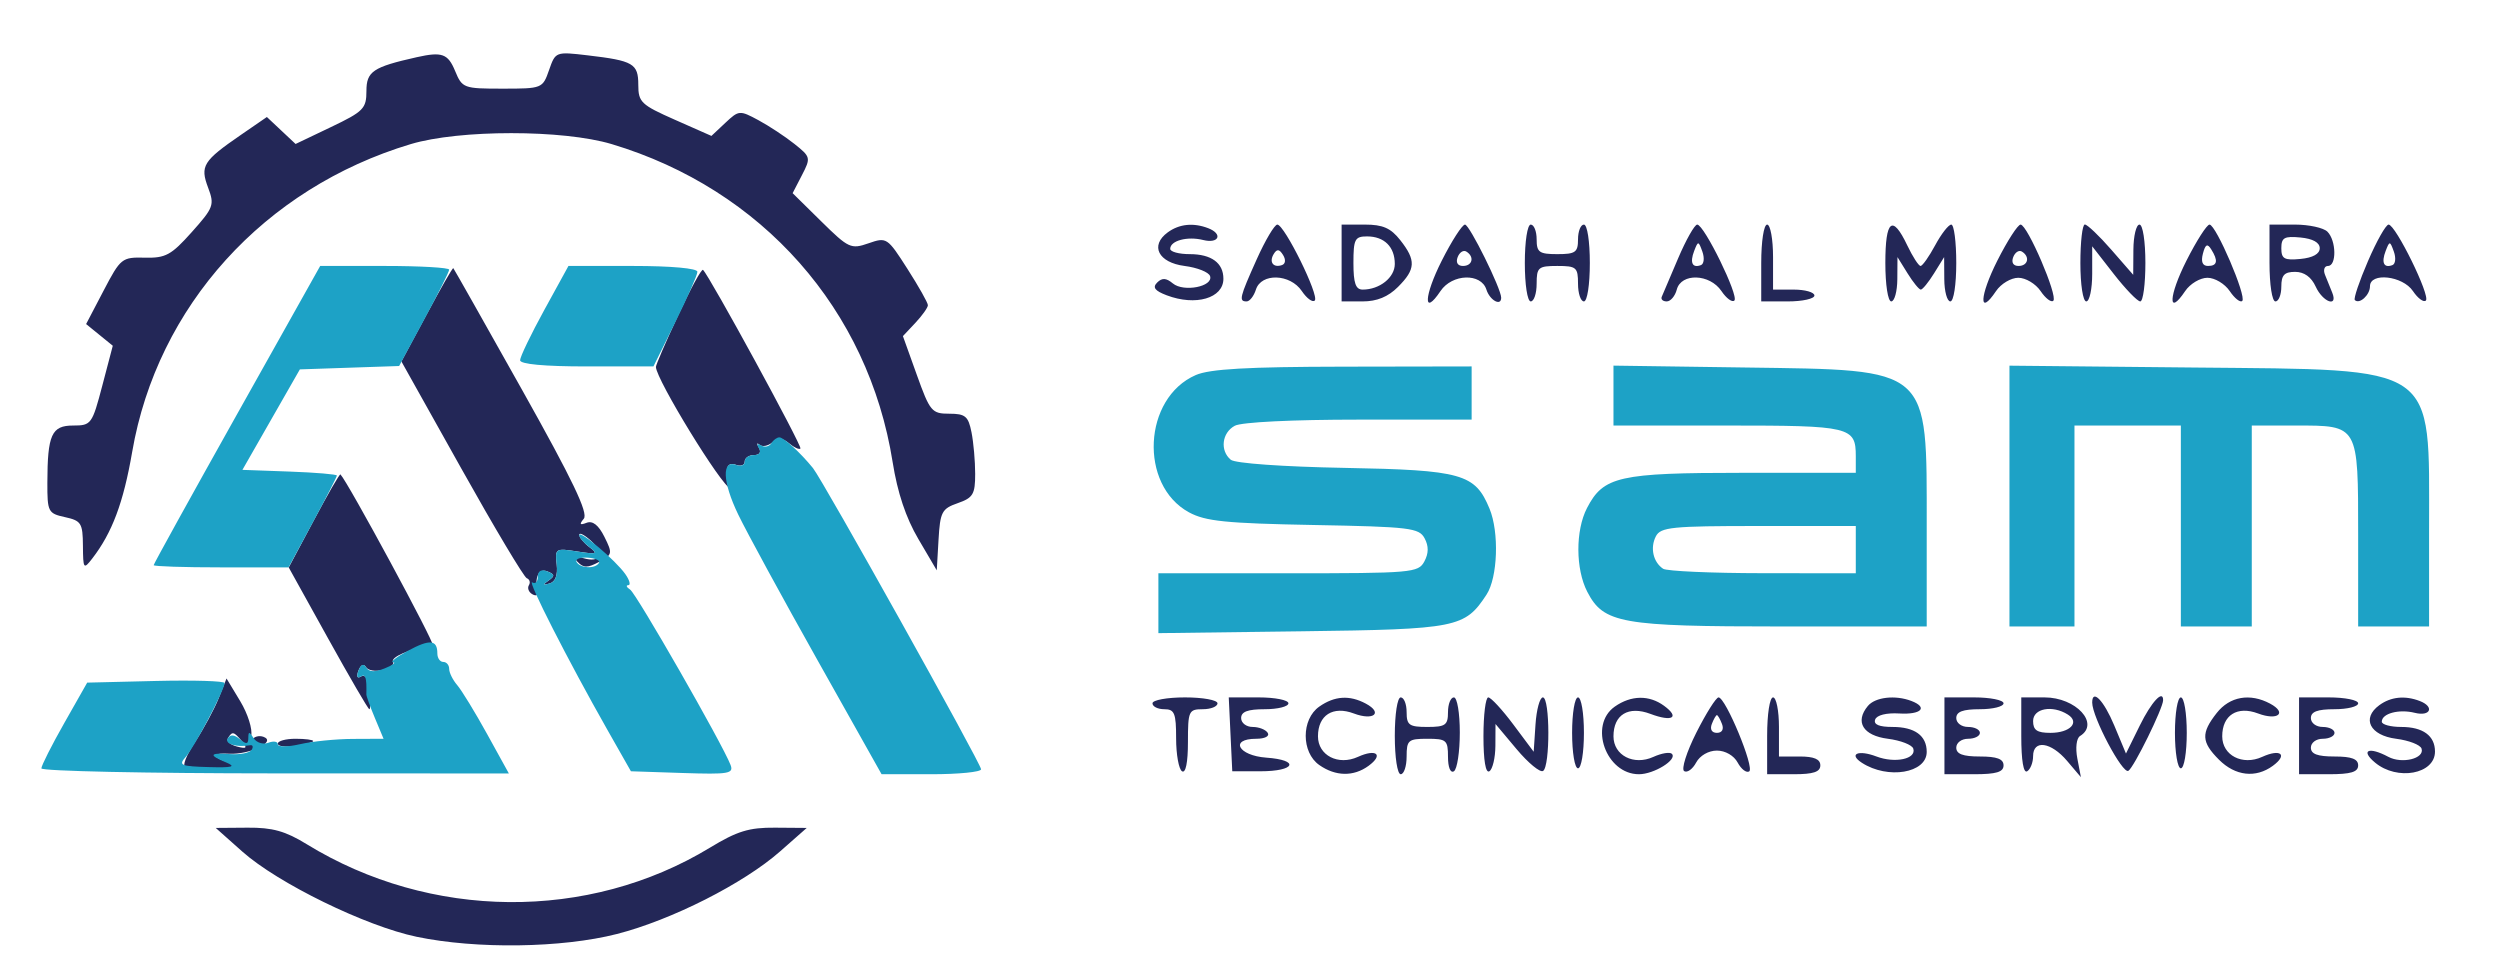 <svg xmlns="http://www.w3.org/2000/svg" width="423" height="162" viewBox="0 0 423 162" version="1.1"><path d="M 70.500 9.681 C 63.108 11.341, 62 12.086, 62 15.394 C 62 18.366, 61.508 18.868, 56.007 21.497 L 50.013 24.361 47.584 22.079 L 45.155 19.797 40.770 22.814 C 34.349 27.232, 33.825 28.076, 35.215 31.758 C 36.316 34.675, 36.148 35.130, 32.443 39.278 C 28.972 43.165, 28.021 43.682, 24.500 43.597 C 20.623 43.503, 20.409 43.674, 17.535 49.166 L 14.570 54.831 16.827 56.666 L 19.083 58.500 17.309 65.250 C 15.593 71.780, 15.433 72, 12.384 72 C 8.727 72, 8.035 73.531, 8.014 81.671 C 8.001 86.607, 8.136 86.871, 11 87.500 C 13.741 88.102, 14.003 88.519, 14.032 92.329 C 14.062 96.290, 14.142 96.399, 15.610 94.500 C 18.974 90.150, 20.886 85.045, 22.364 76.468 C 26.614 51.800, 44.693 31.823, 69.500 24.382 C 77.742 21.910, 95.258 21.910, 103.500 24.382 C 128.951 32.016, 146.943 52.380, 151.034 78.183 C 151.855 83.357, 153.273 87.602, 155.376 91.183 L 158.500 96.500 158.799 91.331 C 159.073 86.617, 159.359 86.071, 162.049 85.133 C 164.641 84.229, 165 83.627, 165 80.177 C 165 78.017, 164.719 74.844, 164.375 73.125 C 163.835 70.423, 163.326 70, 160.616 70 C 157.661 70, 157.347 69.624, 155.128 63.435 L 152.773 56.870 154.887 54.621 C 156.049 53.383, 157 52.041, 157 51.638 C 157 51.234, 155.442 48.468, 153.537 45.491 C 150.139 40.178, 150.017 40.098, 146.951 41.167 C 143.989 42.200, 143.578 42.010, 138.970 37.470 L 134.112 32.685 135.682 29.649 C 137.210 26.693, 137.177 26.553, 134.414 24.349 C 132.852 23.105, 130.112 21.298, 128.324 20.335 C 125.151 18.626, 125.015 18.638, 122.723 20.790 L 120.374 22.997 114.187 20.262 C 108.488 17.744, 108 17.279, 108 14.371 C 108 10.755, 107.173 10.273, 99.411 9.361 C 94.026 8.728, 93.986 8.743, 92.898 11.862 C 91.817 14.963, 91.725 15, 85.023 15 C 78.432 15, 78.208 14.916, 77 12 C 75.789 9.077, 74.786 8.719, 70.500 9.681 M 197.582 39.316 C 194.533 41.546, 195.979 44.431, 200.432 45 C 202.583 45.275, 204.523 46.046, 204.743 46.713 C 205.326 48.484, 200.280 49.478, 198.445 47.954 C 197.315 47.017, 196.622 46.978, 195.795 47.805 C 194.968 48.632, 195.388 49.197, 197.402 49.963 C 202.310 51.829, 207 50.461, 207 47.165 C 207 44.489, 204.962 43, 201.300 43 C 199.485 43, 198 42.598, 198 42.107 C 198 40.718, 200.906 39.938, 203.579 40.609 C 206.249 41.279, 206.959 39.582, 204.418 38.607 C 201.913 37.646, 199.528 37.893, 197.582 39.316 M 212.637 43.875 C 209.726 50.362, 209.573 51, 210.933 51 C 211.446 51, 212.151 50.100, 212.500 49 C 213.403 46.154, 218.293 46.311, 220.269 49.250 C 221.101 50.487, 222.085 51.208, 222.456 50.851 C 223.273 50.066, 217.326 38, 216.122 38 C 215.655 38, 214.087 40.644, 212.637 43.875 M 227 44.500 L 227 51 230.545 51 C 232.976 51, 234.862 50.228, 236.545 48.545 C 239.540 45.551, 239.613 44.049, 236.927 40.635 C 235.317 38.587, 233.979 38, 230.927 38 L 227 38 227 44.500 M 243.949 44.101 C 240.920 50.101, 240.770 53.655, 243.731 49.250 C 245.707 46.311, 250.597 46.154, 251.500 49 C 252.076 50.816, 254 51.874, 254 50.375 C 254 48.838, 248.638 38, 247.878 38 C 247.411 38, 245.643 40.746, 243.949 44.101 M 258 44.500 C 258 48.167, 258.436 51, 259 51 C 259.550 51, 260 49.650, 260 48 C 260 45.238, 260.278 45, 263.500 45 C 266.722 45, 267 45.238, 267 48 C 267 49.650, 267.450 51, 268 51 C 268.564 51, 269 48.167, 269 44.500 C 269 40.833, 268.564 38, 268 38 C 267.450 38, 267 39.125, 267 40.500 C 267 42.690, 266.567 43, 263.500 43 C 260.433 43, 260 42.690, 260 40.500 C 260 39.125, 259.550 38, 259 38 C 258.436 38, 258 40.833, 258 44.500 M 283.934 43.721 C 282.595 46.868, 281.350 49.793, 281.167 50.221 C 280.983 50.650, 281.363 51, 282.010 51 C 282.658 51, 283.423 50.100, 283.710 49 C 284.455 46.151, 289.293 46.311, 291.269 49.250 C 292.101 50.487, 293.085 51.208, 293.456 50.851 C 294.253 50.085, 288.341 38, 287.170 38 C 286.729 38, 285.273 40.575, 283.934 43.721 M 298 44.500 L 298 51 302.500 51 C 304.975 51, 307 50.550, 307 50 C 307 49.450, 305.425 49, 303.500 49 L 300 49 300 43.500 C 300 40.475, 299.550 38, 299 38 C 298.436 38, 298 40.833, 298 44.500 M 319 44.500 C 319 48.167, 319.436 51, 320 51 C 320.550 51, 321.012 49.313, 321.027 47.250 L 321.053 43.500 322.758 46.250 C 323.696 47.763, 324.705 49, 325 49 C 325.295 49, 326.304 47.763, 327.242 46.250 L 328.947 43.500 328.973 47.250 C 328.988 49.313, 329.450 51, 330 51 C 330.564 51, 331 48.167, 331 44.500 C 331 40.925, 330.621 38, 330.157 38 C 329.694 38, 328.467 39.575, 327.430 41.500 C 326.393 43.425, 325.281 45, 324.958 45 C 324.635 45, 323.619 43.425, 322.701 41.500 C 320.189 36.232, 319 37.197, 319 44.500 M 337.949 44.101 C 334.920 50.101, 334.770 53.655, 337.731 49.250 C 338.563 48.013, 340.259 47, 341.500 47 C 342.741 47, 344.437 48.013, 345.269 49.250 C 346.101 50.487, 347.069 51.224, 347.421 50.886 C 348.234 50.106, 343.031 38, 341.884 38 C 341.413 38, 339.643 40.746, 337.949 44.101 M 352 44.500 C 352 48.167, 352.436 51, 353 51 C 353.550 51, 354 48.901, 354 46.336 L 354 41.672 357.634 46.336 C 359.632 48.901, 361.657 51, 362.134 51 C 362.610 51, 363 48.075, 363 44.500 C 363 40.833, 362.564 38, 362 38 C 361.450 38, 360.987 39.913, 360.970 42.250 L 360.940 46.500 357.220 42.235 C 355.174 39.889, 353.163 37.976, 352.750 37.985 C 352.337 37.993, 352 40.925, 352 44.500 M 369.949 44.101 C 366.920 50.101, 366.770 53.655, 369.731 49.250 C 370.563 48.013, 372.259 47, 373.500 47 C 374.741 47, 376.437 48.013, 377.269 49.250 C 378.101 50.487, 379.055 51.238, 379.389 50.919 C 380.165 50.175, 374.946 38, 373.851 38 C 373.399 38, 371.643 40.746, 369.949 44.101 M 384 44.500 C 384 48.167, 384.436 51, 385 51 C 385.550 51, 386 49.875, 386 48.500 C 386 46.546, 386.511 46, 388.339 46 C 389.865 46, 391.076 46.870, 391.818 48.500 C 393.019 51.135, 395.651 52.079, 394.607 49.500 C 394.273 48.675, 393.727 47.325, 393.393 46.500 C 393.059 45.675, 393.284 45, 393.893 45 C 395.377 45, 395.308 40.708, 393.800 39.200 C 393.140 38.540, 390.665 38, 388.300 38 L 384 38 384 44.500 M 400.666 44.169 C 399.202 47.562, 398.198 50.532, 398.436 50.769 C 399.210 51.543, 401 49.918, 401 48.441 C 401 46.038, 406.522 46.652, 408.269 49.250 C 409.101 50.487, 410.085 51.208, 410.456 50.851 C 411.261 50.077, 405.334 38, 404.149 38 C 403.697 38, 402.130 40.776, 400.666 44.169 M 229 44.500 C 229 47.917, 229.377 49, 230.566 49 C 233.437 49, 236 46.955, 236 44.665 C 236 41.767, 234.220 40, 231.300 40 C 229.241 40, 229 40.471, 229 44.500 M 386 42 C 386 43.797, 386.504 44.078, 389.250 43.813 C 391.333 43.613, 392.500 42.961, 392.500 42 C 392.500 41.039, 391.333 40.387, 389.250 40.187 C 386.504 39.922, 386 40.203, 386 42 M 286.651 42.466 C 285.889 44.453, 286.350 45.409, 287.803 44.854 C 288.314 44.659, 288.421 43.633, 288.041 42.573 C 287.384 40.742, 287.315 40.737, 286.651 42.466 M 372.732 42.915 C 372.371 44.298, 372.661 45, 373.594 45 C 375.189 45, 375.355 44.109, 374.123 42.165 C 373.480 41.151, 373.147 41.331, 372.732 42.915 M 403.651 42.466 C 402.889 44.453, 403.350 45.409, 404.803 44.854 C 405.314 44.659, 405.421 43.633, 405.041 42.573 C 404.384 40.742, 404.315 40.737, 403.651 42.466 M 215.525 42.960 C 214.677 44.332, 215.428 45.362, 216.905 44.854 C 217.511 44.646, 217.588 43.940, 217.093 43.143 C 216.468 42.137, 216.063 42.090, 215.525 42.960 M 246.636 43.506 C 246.288 44.413, 246.639 45, 247.531 45 C 249.149 45, 249.517 43.437, 248.105 42.565 C 247.612 42.260, 246.952 42.684, 246.636 43.506 M 340.636 43.506 C 340.288 44.413, 340.639 45, 341.531 45 C 343.149 45, 343.517 43.437, 342.105 42.565 C 341.612 42.260, 340.952 42.684, 340.636 43.506 M 72.208 53.169 L 67.917 61.158 78.086 79.329 C 83.678 89.323, 88.650 97.651, 89.133 97.835 C 89.617 98.020, 89.777 98.551, 89.490 99.016 C 89.203 99.481, 89.436 100.151, 90.008 100.505 C 90.581 100.859, 90.985 100.778, 90.906 100.324 C 90.436 97.619, 91.128 96.112, 92.584 96.671 C 93.870 97.164, 93.917 97.455, 92.834 98.215 C 91.775 98.959, 91.809 99.063, 93 98.721 C 93.978 98.440, 94.392 97.321, 94.190 95.505 C 93.890 92.804, 93.996 92.737, 97.690 93.314 C 100.990 93.829, 101.266 93.733, 99.750 92.594 C 98.787 91.871, 98 90.922, 98 90.485 C 98 90.048, 98.889 90.495, 99.976 91.479 C 102.378 93.652, 101.635 95.324, 98.666 94.428 C 96.918 93.901, 96.737 94.024, 97.730 95.067 C 98.731 96.120, 99.404 96.122, 101.353 95.079 C 103.628 93.861, 103.673 93.652, 102.267 90.833 C 101.275 88.844, 100.282 88.062, 99.252 88.457 C 98.096 88.901, 97.979 88.731, 98.778 87.767 C 99.568 86.816, 96.904 81.253, 88.369 66.027 C 82.060 54.773, 76.808 45.478, 76.699 45.373 C 76.590 45.267, 74.569 48.775, 72.208 53.169 M 114.729 53.380 C 112.655 57.846, 110.967 61.766, 110.979 62.091 C 111.057 64.276, 122.181 82.409, 123.568 82.613 C 124.828 82.798, 124.972 82.572, 124.131 81.731 C 122.483 80.083, 122.736 77.962, 124.500 78.638 C 125.325 78.955, 126 78.716, 126 78.107 C 126 77.498, 126.702 77, 127.559 77 C 128.523 77, 128.844 76.523, 128.399 75.750 C 128.003 75.063, 128.048 74.834, 128.498 75.241 C 128.948 75.649, 129.920 75.481, 130.658 74.869 C 131.652 74.044, 132.395 74.083, 133.524 75.020 C 134.362 75.716, 135.222 76.108, 135.435 75.893 C 135.786 75.537, 120.018 46.621, 118.952 45.666 C 118.703 45.443, 116.803 48.914, 114.729 53.380 M 53.110 88.023 L 48.853 96.013 55.503 108.006 C 59.161 114.603, 62.304 120, 62.488 120 C 62.672 120, 62.672 119.213, 62.488 118.250 C 62.304 117.287, 62.119 115.911, 62.077 115.191 C 62.034 114.471, 61.555 114.157, 61.011 114.493 C 60.434 114.850, 60.284 114.424, 60.651 113.468 C 61.033 112.473, 61.531 112.242, 61.925 112.879 C 62.281 113.454, 63.563 113.666, 64.775 113.349 C 65.986 113.032, 66.763 112.425, 66.500 112 C 66.012 111.211, 69.410 109.746, 73.191 109.115 C 73.711 109.029, 58.837 81.504, 57.603 80.270 C 57.473 80.140, 55.452 83.629, 53.110 88.023 M 36.995 118.148 C 36.263 119.992, 34.455 123.337, 32.978 125.583 C 31.501 127.829, 30.789 129.684, 31.396 129.705 C 32.003 129.725, 36.325 130, 41 130.315 C 47.776 130.772, 48.318 130.722, 43.674 130.068 C 37.578 129.210, 33.809 127.270, 38.742 127.529 C 42.274 127.714, 46.805 125.523, 44.622 124.685 C 43.801 124.370, 42.879 124.650, 42.574 125.306 C 42.268 125.963, 42.234 125.600, 42.497 124.500 C 42.761 123.400, 41.930 120.767, 40.651 118.648 L 38.327 114.797 36.995 118.148 M 195 119 C 195 119.550, 195.900 120, 197 120 C 198.730 120, 199 120.667, 199 124.941 C 199 127.659, 199.450 130.160, 200 130.500 C 200.621 130.884, 201 129.010, 201 125.559 C 201 120.296, 201.133 120, 203.500 120 C 204.875 120, 206 119.550, 206 119 C 206 118.450, 203.525 118, 200.500 118 C 197.475 118, 195 118.450, 195 119 M 208.202 124.250 L 208.500 130.500 213.250 130.500 C 219.190 130.500, 220.009 128.609, 214.250 128.193 C 209.492 127.848, 207.983 125, 212.559 125 C 214.010 125, 214.851 124.567, 214.500 124 C 214.160 123.450, 213.009 123, 211.941 123 C 210.873 123, 210 122.325, 210 121.500 C 210 120.417, 211.111 120, 214 120 C 216.200 120, 218 119.550, 218 119 C 218 118.450, 215.729 118, 212.952 118 L 207.905 118 208.202 124.250 M 223.223 119.557 C 220.160 121.702, 220.160 127.298, 223.223 129.443 C 225.988 131.380, 229.028 131.431, 231.557 129.582 C 234.149 127.686, 232.898 126.634, 229.756 128.065 C 226.431 129.580, 223 127.814, 223 124.587 C 223 121, 225.536 119.386, 229.076 120.723 C 232.417 121.984, 234.049 120.632, 231.094 119.050 C 228.344 117.579, 225.814 117.741, 223.223 119.557 M 236 124.500 C 236 128.167, 236.436 131, 237 131 C 237.550 131, 238 129.650, 238 128 C 238 125.238, 238.278 125, 241.500 125 C 244.737 125, 245 125.230, 245 128.059 C 245 129.844, 245.417 130.861, 246 130.500 C 246.550 130.160, 247 127.209, 247 123.941 C 247 120.647, 246.554 118, 246 118 C 245.450 118, 245 119.125, 245 120.500 C 245 122.690, 244.567 123, 241.500 123 C 238.433 123, 238 122.690, 238 120.500 C 238 119.125, 237.550 118, 237 118 C 236.436 118, 236 120.833, 236 124.500 M 251 124.559 C 251 128.677, 251.372 130.888, 252 130.500 C 252.550 130.160, 253.009 128.221, 253.020 126.191 L 253.039 122.500 256.607 126.755 C 258.569 129.095, 260.585 130.756, 261.087 130.446 C 262.299 129.697, 262.269 118, 261.055 118 C 260.535 118, 259.972 120.069, 259.805 122.599 L 259.500 127.198 256.064 122.599 C 254.174 120.069, 252.262 118, 251.814 118 C 251.366 118, 251 120.952, 251 124.559 M 266 124 C 266 127.333, 266.444 130, 267 130 C 267.556 130, 268 127.333, 268 124 C 268 120.667, 267.556 118, 267 118 C 266.444 118, 266 120.667, 266 124 M 273.223 119.557 C 268.761 122.682, 271.731 131, 277.309 131 C 279.860 131, 283.854 128.521, 282.878 127.544 C 282.537 127.204, 281.132 127.438, 279.756 128.065 C 276.431 129.580, 273 127.814, 273 124.587 C 273 120.912, 275.525 119.382, 279.264 120.794 C 282.968 122.191, 284.276 121.406, 281.557 119.418 C 279.028 117.569, 275.988 117.620, 273.223 119.557 M 287.026 123.948 C 285.372 127.225, 284.445 130.157, 284.962 130.476 C 285.478 130.795, 286.388 130.143, 286.985 129.028 C 287.618 127.845, 289.083 127, 290.500 127 C 291.917 127, 293.382 127.845, 294.015 129.028 C 294.612 130.143, 295.489 130.816, 295.963 130.523 C 296.917 129.933, 291.976 118, 290.778 118 C 290.366 118, 288.678 120.677, 287.026 123.948 M 299 124.500 L 299 131 303.500 131 C 306.833 131, 308 130.611, 308 129.500 C 308 128.452, 306.944 128, 304.500 128 L 301 128 301 123 C 301 120.250, 300.550 118, 300 118 C 299.436 118, 299 120.833, 299 124.500 M 316.040 119.452 C 313.806 122.143, 315.224 124.462, 319.432 125 C 321.583 125.275, 323.516 126.024, 323.727 126.665 C 324.301 128.412, 320.641 129.194, 317.493 127.997 C 314.424 126.830, 312.722 127.566, 315.029 129.063 C 319.426 131.916, 326 130.812, 326 127.221 C 326 124.474, 323.980 123, 320.217 123 C 317.941 123, 316.978 122.591, 317.276 121.750 C 317.541 121, 319.174 120.588, 321.359 120.720 C 325.070 120.944, 326.279 119.705, 323.418 118.607 C 320.680 117.556, 317.291 117.945, 316.040 119.452 M 329 124.500 L 329 131 334 131 C 337.778 131, 339 130.633, 339 129.500 C 339 128.417, 337.889 128, 335 128 C 332.111 128, 331 127.583, 331 126.500 C 331 125.667, 331.889 125, 333 125 C 334.100 125, 335 124.550, 335 124 C 335 123.450, 334.100 123, 333 123 C 331.889 123, 331 122.333, 331 121.500 C 331 120.417, 332.111 120, 335 120 C 337.200 120, 339 119.550, 339 119 C 339 118.450, 336.750 118, 334 118 L 329 118 329 124.500 M 342 124.559 C 342 128.677, 342.372 130.888, 343 130.500 C 343.550 130.160, 344 129.009, 344 127.941 C 344 125.104, 347.025 125.529, 349.757 128.750 L 352.090 131.500 351.486 128.345 C 351.141 126.540, 351.336 124.910, 351.941 124.536 C 355.341 122.435, 351.261 118, 345.929 118 L 342 118 342 124.559 M 354 118.876 C 354 121.332, 359.141 131.031, 360.122 130.424 C 361.068 129.840, 366 119.811, 366 118.471 C 366 116.622, 364.018 118.772, 362.056 122.750 L 359.714 127.500 357.732 122.750 C 355.969 118.524, 354 116.480, 354 118.876 M 368 124 C 368 127.333, 368.444 130, 369 130 C 369.556 130, 370 127.333, 370 124 C 370 120.667, 369.556 118, 369 118 C 368.444 118, 368 120.667, 368 124 M 375.073 120.635 C 372.387 124.049, 372.460 125.551, 375.455 128.545 C 378.212 131.303, 381.666 131.696, 384.557 129.582 C 387.149 127.686, 385.898 126.634, 382.756 128.065 C 379.431 129.580, 376 127.814, 376 124.587 C 376 121, 378.536 119.386, 382.076 120.723 C 385.417 121.984, 387.049 120.632, 384.094 119.050 C 380.701 117.235, 377.274 117.837, 375.073 120.635 M 389 124.500 L 389 131 394 131 C 397.778 131, 399 130.633, 399 129.500 C 399 128.417, 397.889 128, 395 128 C 392.111 128, 391 127.583, 391 126.500 C 391 125.667, 391.889 125, 393 125 C 394.100 125, 395 124.550, 395 124 C 395 123.450, 394.100 123, 393 123 C 391.889 123, 391 122.333, 391 121.500 C 391 120.417, 392.111 120, 395 120 C 397.200 120, 399 119.550, 399 119 C 399 118.450, 396.750 118, 394 118 L 389 118 389 124.500 M 402.582 119.316 C 399.533 121.546, 400.979 124.431, 405.432 125 C 407.583 125.275, 409.516 126.024, 409.727 126.665 C 410.279 128.344, 406.424 129.297, 404.104 128.055 C 400.793 126.284, 399.327 126.923, 401.861 129.033 C 405.616 132.161, 412 130.985, 412 127.165 C 412 124.489, 409.962 123, 406.300 123 C 404.485 123, 403 122.598, 403 122.107 C 403 120.718, 405.906 119.938, 408.579 120.609 C 411.249 121.279, 411.959 119.582, 409.418 118.607 C 406.913 117.646, 404.528 117.893, 402.582 119.316 M 344 122 C 344 123.547, 344.667 124, 346.941 124 C 350.266 124, 351.955 122.219, 349.878 120.904 C 347.263 119.247, 344 119.855, 344 122 M 289.638 122.500 C 289.291 123.405, 289.633 124, 290.500 124 C 291.367 124, 291.709 123.405, 291.362 122.500 C 291.045 121.675, 290.657 121, 290.500 121 C 290.343 121, 289.955 121.675, 289.638 122.500 M 38.570 124.886 C 38.269 125.374, 38.943 126.013, 40.068 126.308 C 41.746 126.746, 41.902 126.587, 40.935 125.421 C 39.554 123.757, 39.303 123.701, 38.570 124.886 M 47 125.827 C 47 126.282, 48.350 126.455, 50 126.213 C 51.650 125.971, 53 125.599, 53 125.387 C 53 125.174, 51.650 125, 50 125 C 48.350 125, 47 125.372, 47 125.827 M 41 144.087 C 47.032 149.450, 61.876 156.705, 70.500 158.505 C 80.609 160.614, 95.069 160.412, 104.377 158.032 C 113.620 155.668, 125.828 149.488, 132 144.050 L 136.500 140.085 131.131 140.043 C 126.736 140.008, 124.738 140.622, 120.121 143.426 C 99.557 155.918, 72.799 155.686, 51.889 142.834 C 48.283 140.618, 46.104 140.009, 41.889 140.043 L 36.500 140.085 41 144.087" stroke="none" fill="#232757" fill-rule="evenodd"/><path d="M 40.088 70.125 C 32.340 83.944, 26 95.419, 26 95.625 C 26 95.831, 31.136 96, 37.413 96 L 48.826 96 52.913 88.423 C 55.161 84.256, 57 80.674, 57 80.464 C 57 80.253, 53.404 79.950, 49.008 79.790 L 41.017 79.500 45.877 71 L 50.737 62.500 59.135 62.214 L 67.533 61.929 71.766 54.091 C 74.095 49.779, 76 45.970, 76 45.626 C 76 45.282, 71.090 45, 65.088 45 L 54.176 45 40.088 70.125 M 92.090 52.453 C 89.841 56.552, 88 60.377, 88 60.953 C 88 61.620, 92.089 62, 99.281 62 L 110.561 62 114.281 54.483 C 116.326 50.349, 118 46.524, 118 45.983 C 118 45.399, 113.574 45, 107.090 45 L 96.181 45 92.090 52.453 M 202.325 63.459 C 193.414 67.335, 192.683 82.053, 201.171 86.683 C 203.953 88.200, 207.416 88.552, 222.258 88.830 C 238.554 89.135, 240.101 89.320, 241.043 91.081 C 241.752 92.406, 241.739 93.619, 241 95 C 239.980 96.907, 238.906 97, 217.965 97 L 196 97 196 102.064 L 196 107.129 220.297 106.814 C 246.561 106.475, 247.844 106.220, 251.520 100.610 C 253.418 97.713, 253.684 90.065, 252.025 86.061 C 249.580 80.158, 247.364 79.535, 227.501 79.165 C 217.052 78.971, 208.976 78.395, 208.251 77.793 C 206.381 76.242, 206.741 73.209, 208.934 72.035 C 210.074 71.425, 218.704 71, 229.934 71 L 249 71 249 66.500 L 249 62 227.250 62.039 C 211.022 62.068, 204.694 62.429, 202.325 63.459 M 273 66.931 L 273 72 292.300 72 C 313.097 72, 314 72.216, 314 77.200 L 314 80 294.950 80 C 273.921 80, 271.296 80.592, 268.517 85.967 C 266.556 89.759, 266.579 96.285, 268.566 100.128 C 271.330 105.473, 274.281 106, 301.468 106 L 326 106 326 89.149 C 326 61.893, 326.845 62.634, 295.250 62.181 L 273 61.863 273 66.931 M 340 83.936 L 340 106 345.500 106 L 351 106 351 89 L 351 72 360 72 L 369 72 369 89 L 369 106 375 106 L 381 106 381 89 L 381 72 388.429 72 C 399.109 72, 399 71.809, 399 90.571 L 399 106 405 106 L 411 106 411 89.468 C 411 61.362, 412.806 62.603, 371.296 62.186 L 340 61.871 340 83.936 M 130.490 75.016 C 130.144 75.575, 129.373 75.731, 128.776 75.362 C 128.129 74.961, 127.979 75.156, 128.405 75.845 C 128.827 76.530, 128.483 77, 127.559 77 C 126.702 77, 126 77.498, 126 78.107 C 126 78.716, 125.369 78.972, 124.599 78.676 C 122.079 77.709, 122.219 81.497, 124.909 87.065 C 126.353 90.054, 132.401 101.162, 138.349 111.750 L 149.164 131 157.582 131 C 162.212 131, 166 130.622, 166 130.161 C 166 129.224, 139.221 81.249, 137.556 79.203 C 135.424 76.581, 132.603 74, 131.870 74 C 131.457 74, 130.835 74.457, 130.490 75.016 M 280.170 90.750 C 279.172 92.691, 279.714 95.109, 281.400 96.235 C 282.005 96.639, 289.587 96.976, 298.250 96.985 L 314 97 314 93 L 314 89 297.535 89 C 282.864 89, 280.972 89.191, 280.170 90.750 M 98 90.551 C 98 90.952, 98.787 91.871, 99.750 92.594 C 101.266 93.733, 100.990 93.829, 97.690 93.314 C 93.996 92.737, 93.890 92.804, 94.190 95.505 C 94.392 97.321, 93.978 98.440, 93 98.721 C 91.809 99.063, 91.775 98.959, 92.834 98.215 C 93.917 97.455, 93.870 97.164, 92.584 96.671 C 91.565 96.279, 91 96.607, 91 97.590 C 91 98.431, 90.578 98.857, 90.062 98.539 C 89.068 97.924, 96.134 111.794, 102.778 123.500 L 106.752 130.500 115.498 130.791 C 123.306 131.050, 124.177 130.903, 123.608 129.421 C 122.256 125.897, 107.688 100.462, 106.623 99.765 C 106.006 99.361, 105.863 99.024, 106.307 99.015 C 106.750 99.007, 106.525 98.164, 105.807 97.142 C 104.139 94.770, 98 89.587, 98 90.551 M 97.566 95.106 C 98.237 96.192, 100.705 96.286, 101.345 95.250 C 101.600 94.838, 100.729 94.435, 99.411 94.356 C 98.092 94.277, 97.262 94.615, 97.566 95.106 M 69.016 110.114 C 67.099 111.151, 65.974 112.029, 66.516 112.063 C 67.057 112.098, 66.410 112.562, 65.078 113.095 C 63.411 113.761, 62.442 113.715, 61.968 112.947 C 61.511 112.208, 61.067 112.384, 60.651 113.468 C 60.284 114.424, 60.434 114.850, 61.011 114.493 C 61.857 113.970, 62.055 114.578, 61.989 117.505 C 61.982 117.782, 62.634 119.582, 63.438 121.505 L 64.898 125 59.699 125.024 C 56.840 125.037, 52.813 125.440, 50.750 125.919 C 48.652 126.406, 47 126.409, 47 125.926 C 47 125.451, 46.280 125.339, 45.399 125.677 C 44.519 126.015, 43.400 125.663, 42.914 124.896 C 42.176 123.730, 42.028 123.726, 42.015 124.872 C 42.003 125.940, 41.687 125.985, 40.589 125.074 C 39.624 124.273, 38.973 124.235, 38.530 124.951 C 37.958 125.878, 40.010 126.496, 42.324 126.094 C 42.778 126.015, 42.891 126.367, 42.577 126.876 C 42.262 127.385, 40.654 127.708, 39.002 127.593 C 35.420 127.345, 35.211 127.736, 38.250 129.001 C 40.011 129.734, 39.361 129.906, 35.256 129.790 C 30.560 129.659, 30.161 129.479, 31.427 128.072 C 32.876 126.462, 38 116.719, 38 115.573 C 38 115.223, 32.770 115.063, 26.377 115.218 L 14.754 115.500 10.877 122.337 C 8.745 126.097, 7 129.550, 7 130.009 C 7 130.469, 24.797 130.851, 46.549 130.857 L 86.099 130.869 82.410 124.184 C 80.381 120.508, 78.109 116.790, 77.360 115.921 C 76.612 115.053, 76 113.815, 76 113.171 C 76 112.527, 75.550 112, 75 112 C 74.450 112, 74 111.352, 74 110.559 C 74 108.225, 72.718 108.110, 69.016 110.114" stroke="none" fill="#1da2c6" fill-rule="evenodd"/></svg>